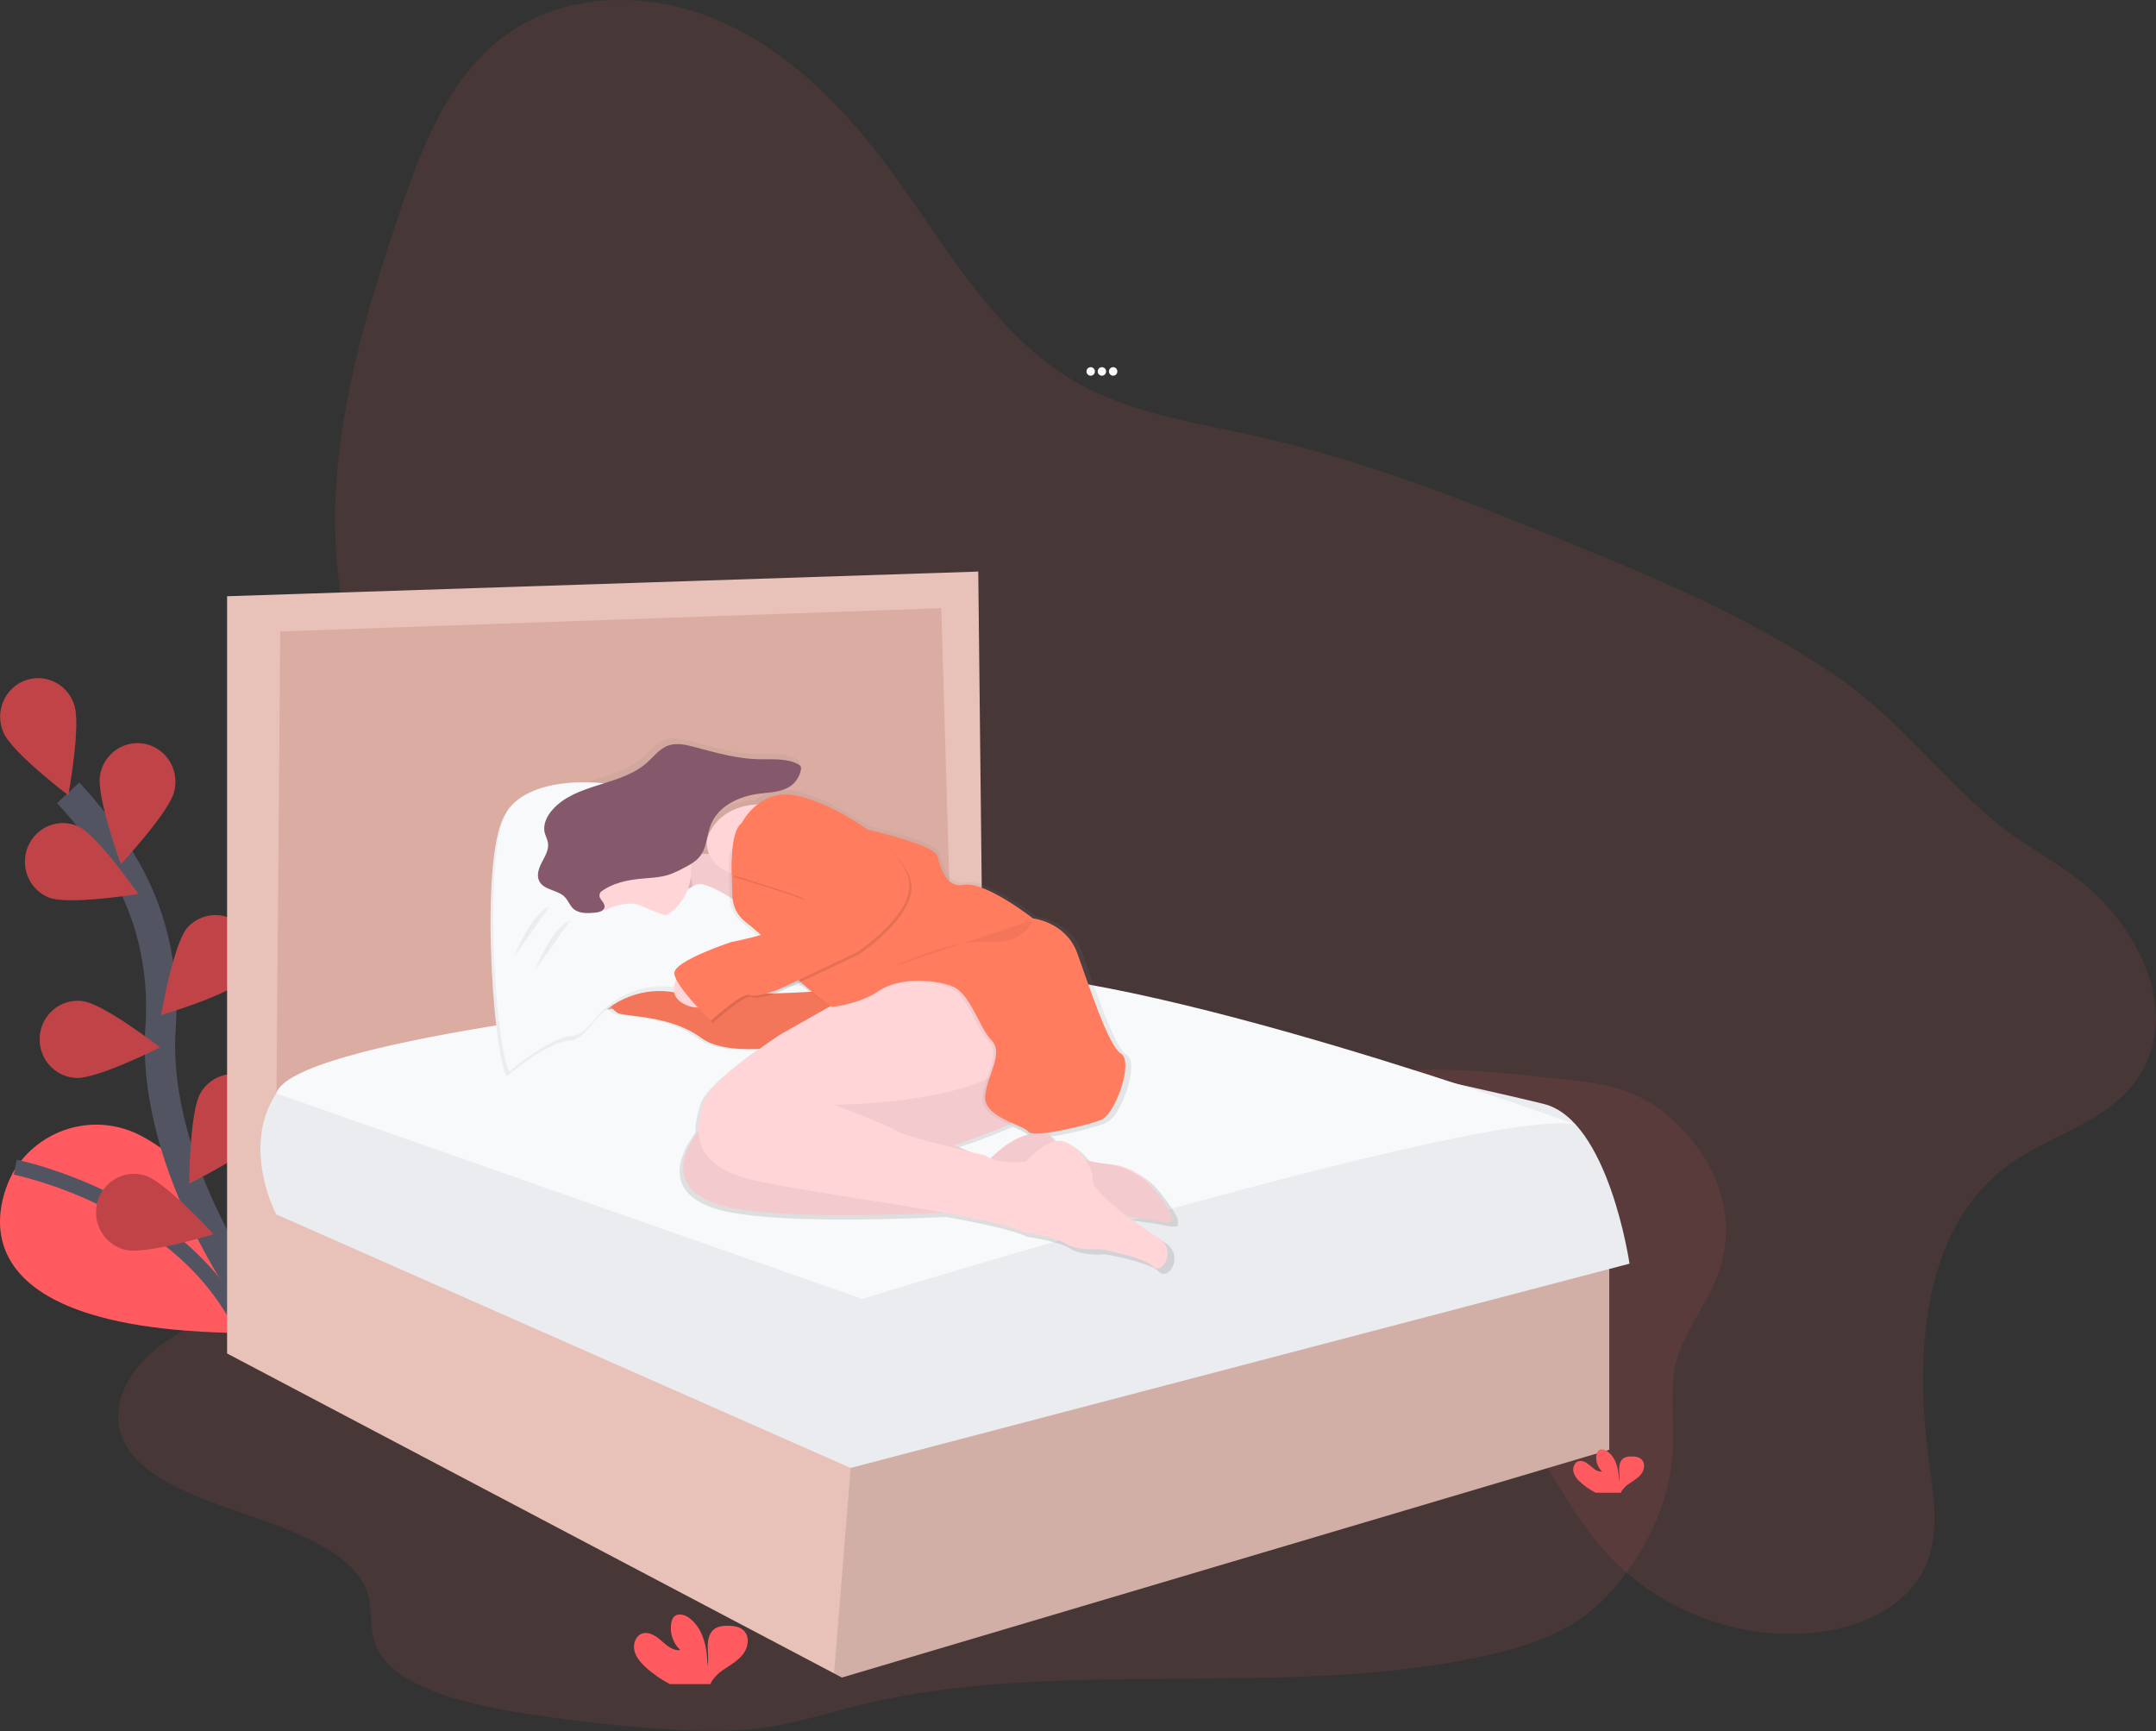 <svg width="142" height="114" viewBox="0 0 142 114" fill="none" xmlns="http://www.w3.org/2000/svg">
<rect x="0" y="0" width="142" height="114" fill="#333333" stroke="none"/>
<g clip-path="url(#clip0)">
<path opacity="0.1" d="M132.125 76.845C126.575 81.034 126.097 89.261 127.051 96.219C127.37 98.548 127.772 101.03 126.804 103.166C125.619 105.777 122.68 107.114 119.872 107.478C114.753 108.141 109.369 106.162 105.856 102.322C102.819 99.004 101.207 94.528 98.079 91.298C92.841 85.894 84.557 85.101 77.126 85.779C71.867 86.258 66.018 87.154 61.772 83.966C58.785 81.721 57.339 77.867 56.99 74.109C56.824 72.295 56.856 70.392 56.05 68.767C55.568 67.801 54.816 67.001 54.018 66.282C46.733 59.718 35.492 59.051 28.573 52.092C23.9 47.392 21.966 40.424 22.072 33.745C22.178 27.067 24.112 20.566 26.236 14.235C27.742 9.74 29.553 4.998 33.373 2.264C37.404 -0.628 42.997 -0.577 47.526 1.437C52.055 3.451 55.658 7.159 58.625 11.176C62.333 16.197 65.455 22.036 70.827 25.138C74.493 27.256 78.774 27.831 82.882 28.757C89.75 30.303 96.341 32.898 102.873 35.552C109.126 38.091 115.406 40.72 120.985 44.557C124.934 47.268 127.69 50.969 131.288 54.02C133.634 56.008 136.462 57.158 138.574 59.448C141.174 62.268 143.128 66.465 141.26 70.227C139.487 73.8 135.069 74.621 132.125 76.845Z" fill="#FF5A5F"/>
<path d="M71.836 24.742C71.989 24.742 72.113 24.616 72.113 24.461C72.113 24.305 71.989 24.18 71.836 24.18C71.683 24.18 71.559 24.305 71.559 24.461C71.559 24.616 71.683 24.742 71.836 24.742Z" fill="#F8F9FA"/>
<path d="M72.575 24.742C72.728 24.742 72.852 24.616 72.852 24.461C72.852 24.305 72.728 24.18 72.575 24.18C72.422 24.18 72.298 24.305 72.298 24.461C72.298 24.616 72.422 24.742 72.575 24.742Z" fill="#F8F9FA"/>
<path d="M73.315 24.742C73.468 24.742 73.592 24.616 73.592 24.461C73.592 24.305 73.468 24.18 73.315 24.18C73.162 24.18 73.038 24.305 73.038 24.461C73.038 24.616 73.162 24.742 73.315 24.742Z" fill="#F8F9FA"/>
<path d="M0.956 77.044C0.956 77.044 -5.702 87.61 16.125 87.791C16.125 87.791 16.446 78.598 9.311 74.811C7.923 74.071 6.317 73.874 4.796 74.257C3.275 74.639 1.945 75.575 1.058 76.887L0.956 77.044Z" fill="#FF5A5F"/>
<path d="M1.006 76.867C1.006 76.867 12.185 79.105 16.125 87.792" stroke="#535461" stroke-miterlimit="10"/>
<path d="M17.1 86.37C17.1 86.37 9.922 76.947 10.577 67.659C10.846 63.761 9.945 59.867 7.863 56.578C6.872 55.022 5.743 53.56 4.49 52.212" stroke="#535461" stroke-width="2" stroke-miterlimit="10"/>
<path d="M4.866 46.358C5.367 47.662 4.496 52.368 4.496 52.368C4.496 52.368 0.717 49.504 0.216 48.2C0.084 47.887 0.015 47.551 0.014 47.21C0.012 46.87 0.078 46.533 0.208 46.219C0.337 45.905 0.528 45.621 0.767 45.384C1.007 45.146 1.292 44.96 1.604 44.836C1.916 44.713 2.249 44.654 2.584 44.664C2.919 44.674 3.248 44.752 3.553 44.894C3.857 45.036 4.13 45.239 4.356 45.49C4.582 45.742 4.755 46.037 4.866 46.358V46.358Z" fill="#FF5A5F"/>
<path d="M11.488 52.058C11.211 53.431 7.961 56.899 7.961 56.899C7.961 56.899 6.32 52.41 6.596 51.032C6.655 50.699 6.779 50.381 6.96 50.097C7.142 49.814 7.378 49.57 7.653 49.38C7.929 49.19 8.24 49.058 8.566 48.992C8.893 48.926 9.229 48.927 9.556 48.995C9.882 49.063 10.192 49.197 10.467 49.388C10.741 49.579 10.976 49.825 11.155 50.11C11.335 50.394 11.457 50.713 11.514 51.046C11.571 51.38 11.562 51.721 11.487 52.051L11.488 52.058Z" fill="#FF5A5F"/>
<path d="M16.066 64.474C15.144 65.516 10.616 66.844 10.616 66.844C10.616 66.844 11.43 62.127 12.35 61.085C12.796 60.595 13.413 60.303 14.068 60.271C14.724 60.24 15.365 60.472 15.854 60.918C16.342 61.363 16.638 61.986 16.678 62.652C16.717 63.317 16.497 63.972 16.066 64.474V64.474Z" fill="#FF5A5F"/>
<path d="M17.446 74.662C16.712 75.848 12.469 77.937 12.469 77.937C12.469 77.937 12.486 73.149 13.221 71.963C13.392 71.674 13.618 71.422 13.886 71.223C14.154 71.024 14.459 70.881 14.782 70.803C15.105 70.725 15.44 70.713 15.768 70.768C16.096 70.823 16.41 70.944 16.691 71.123C16.972 71.303 17.215 71.538 17.406 71.814C17.596 72.091 17.731 72.403 17.801 72.733C17.871 73.063 17.876 73.403 17.815 73.735C17.754 74.067 17.629 74.383 17.446 74.665V74.662Z" fill="#FF5A5F"/>
<path d="M3.171 59.087C4.442 59.633 9.096 58.872 9.096 58.872C9.096 58.872 6.385 54.953 5.115 54.408C4.812 54.278 4.488 54.21 4.159 54.208C3.831 54.206 3.505 54.269 3.201 54.395C2.897 54.521 2.62 54.706 2.387 54.94C2.153 55.175 1.967 55.453 1.839 55.761C1.712 56.068 1.645 56.398 1.643 56.731C1.641 57.065 1.703 57.395 1.827 57.704C1.951 58.013 2.133 58.294 2.364 58.532C2.594 58.769 2.869 58.958 3.171 59.087V59.087Z" fill="#FF5A5F"/>
<path d="M4.939 70.981C6.311 71.117 10.528 68.974 10.528 68.974C10.528 68.974 6.784 66.065 5.412 65.931C5.081 65.89 4.745 65.917 4.424 66.01C4.104 66.103 3.805 66.26 3.545 66.472C3.285 66.685 3.07 66.948 2.911 67.246C2.753 67.544 2.655 67.872 2.624 68.209C2.592 68.546 2.628 68.886 2.728 69.209C2.827 69.532 2.99 69.832 3.206 70.09C3.422 70.349 3.686 70.56 3.984 70.713C4.281 70.866 4.606 70.956 4.939 70.979V70.981Z" fill="#FF5A5F"/>
<path d="M8.215 82.3C9.546 82.667 14.057 81.281 14.057 81.281C14.057 81.281 10.851 77.77 9.52 77.404C9.202 77.31 8.868 77.281 8.538 77.32C8.208 77.358 7.889 77.463 7.6 77.628C7.31 77.793 7.056 78.015 6.852 78.281C6.648 78.546 6.498 78.851 6.412 79.176C6.325 79.502 6.303 79.841 6.347 80.176C6.391 80.51 6.5 80.832 6.668 81.123C6.836 81.413 7.059 81.667 7.325 81.87C7.59 82.072 7.893 82.218 8.215 82.3V82.3Z" fill="#FF5A5F"/>
<path opacity="0.25" d="M4.866 46.358C5.367 47.662 4.496 52.368 4.496 52.368C4.496 52.368 0.717 49.504 0.216 48.2C0.084 47.887 0.015 47.551 0.014 47.21C0.012 46.87 0.078 46.533 0.208 46.219C0.337 45.905 0.528 45.621 0.767 45.384C1.007 45.146 1.292 44.96 1.604 44.836C1.916 44.713 2.249 44.654 2.584 44.664C2.919 44.674 3.248 44.752 3.553 44.894C3.857 45.036 4.13 45.239 4.356 45.49C4.582 45.742 4.755 46.037 4.866 46.358V46.358Z" fill="black"/>
<path opacity="0.25" d="M11.488 52.058C11.211 53.431 7.961 56.899 7.961 56.899C7.961 56.899 6.32 52.41 6.596 51.032C6.655 50.699 6.779 50.381 6.96 50.097C7.142 49.814 7.378 49.57 7.653 49.38C7.929 49.19 8.24 49.058 8.566 48.992C8.893 48.926 9.229 48.927 9.556 48.995C9.882 49.063 10.192 49.197 10.467 49.388C10.741 49.579 10.976 49.825 11.155 50.11C11.335 50.394 11.457 50.713 11.514 51.046C11.571 51.38 11.562 51.721 11.487 52.051L11.488 52.058Z" fill="black"/>
<path opacity="0.25" d="M16.066 64.474C15.144 65.516 10.616 66.844 10.616 66.844C10.616 66.844 11.43 62.127 12.35 61.085C12.796 60.595 13.413 60.303 14.068 60.271C14.724 60.24 15.365 60.472 15.854 60.918C16.342 61.363 16.638 61.986 16.678 62.652C16.717 63.317 16.497 63.972 16.066 64.474V64.474Z" fill="black"/>
<path opacity="0.25" d="M17.446 74.662C16.712 75.848 12.469 77.937 12.469 77.937C12.469 77.937 12.486 73.149 13.221 71.963C13.392 71.674 13.618 71.422 13.886 71.223C14.154 71.024 14.459 70.881 14.782 70.803C15.105 70.725 15.44 70.713 15.768 70.768C16.096 70.823 16.41 70.944 16.691 71.123C16.972 71.303 17.215 71.538 17.406 71.814C17.596 72.091 17.731 72.403 17.801 72.733C17.871 73.063 17.876 73.403 17.815 73.735C17.754 74.067 17.629 74.383 17.446 74.665V74.662Z" fill="black"/>
<path opacity="0.25" d="M3.171 59.087C4.442 59.633 9.096 58.872 9.096 58.872C9.096 58.872 6.385 54.953 5.115 54.408C4.812 54.278 4.488 54.21 4.159 54.208C3.831 54.206 3.505 54.269 3.201 54.395C2.897 54.521 2.62 54.706 2.387 54.94C2.153 55.175 1.967 55.453 1.839 55.761C1.712 56.068 1.645 56.398 1.643 56.731C1.641 57.065 1.703 57.395 1.827 57.704C1.951 58.013 2.133 58.294 2.364 58.532C2.594 58.769 2.869 58.958 3.171 59.087V59.087Z" fill="black"/>
<path opacity="0.25" d="M4.939 70.981C6.311 71.117 10.528 68.974 10.528 68.974C10.528 68.974 6.784 66.065 5.412 65.931C5.081 65.89 4.745 65.917 4.424 66.01C4.104 66.103 3.805 66.26 3.545 66.472C3.285 66.685 3.07 66.948 2.911 67.246C2.753 67.544 2.655 67.872 2.624 68.209C2.592 68.546 2.628 68.886 2.728 69.209C2.827 69.532 2.99 69.832 3.206 70.09C3.422 70.349 3.686 70.56 3.984 70.713C4.281 70.866 4.606 70.956 4.939 70.979V70.981Z" fill="black"/>
<path opacity="0.25" d="M8.215 82.3C9.546 82.667 14.057 81.281 14.057 81.281C14.057 81.281 10.851 77.77 9.52 77.404C9.202 77.31 8.868 77.281 8.538 77.32C8.208 77.358 7.889 77.463 7.6 77.628C7.31 77.793 7.056 78.015 6.852 78.281C6.648 78.546 6.498 78.851 6.412 79.176C6.325 79.502 6.303 79.841 6.347 80.176C6.391 80.51 6.5 80.832 6.668 81.123C6.836 81.413 7.059 81.667 7.325 81.87C7.59 82.072 7.893 82.218 8.215 82.3V82.3Z" fill="black"/>
<path opacity="0.1" d="M62.255 68.279C59.703 68.222 56.962 68.352 54.934 69.371C51.173 71.257 51.679 75.081 49.227 77.735C47.156 79.975 43.197 81.139 39.359 81.881C33.105 83.091 26.546 83.544 20.335 84.844C16.674 85.611 13.039 86.726 10.53 88.633C8.021 90.541 6.896 93.385 8.592 95.642C10.161 97.728 13.617 98.844 16.764 99.925C19.911 101.006 23.245 102.423 24.12 104.676C24.608 105.93 24.245 107.282 24.815 108.519C25.938 110.962 30.143 112.114 33.922 112.738C36.94 113.236 40.007 113.603 43.099 113.829C45.569 114.014 48.096 114.111 50.52 113.752C52.62 113.441 54.563 112.797 56.577 112.301C69.369 109.137 84.082 111.874 97.129 109.195C99.504 108.71 101.84 108.028 103.639 106.912C104.983 106.082 105.977 105.046 106.813 103.97C108.944 101.242 110.111 98.181 110.201 95.113C110.254 93.274 109.932 91.415 110.428 89.603C110.948 87.718 112.335 85.984 113.074 84.129C114.417 80.76 113.477 77.035 110.553 74.119C109.509 73.044 108.229 72.236 106.819 71.761C105.637 71.377 104.315 71.229 103.014 71.079C99.387 70.679 95.713 70.278 92.055 70.503C89.452 70.664 86.904 71.141 84.293 71.227C80.628 71.348 77.758 70.49 74.436 69.683C70.615 68.764 66.316 68.37 62.255 68.279Z" fill="#FF5A5F"/>
<path d="M16.137 40.387V76.88L63.937 67.448L63.024 39.459L16.137 40.387Z" fill="#DBACA2"/>
<path d="M105.99 83.415V95.476L55.45 110.476L54.934 110.204L14.957 89.135V39.266L64.431 37.642L64.736 65.321L62.756 65.941L61.995 40.052L18.458 41.585L18.154 79.084L56.058 95.94L56.088 95.933L105.99 83.415Z" fill="#E8C2B8"/>
<path opacity="0.1" d="M105.99 83.415V95.476L55.45 110.476L54.934 110.204L56.088 95.933L105.99 83.415Z" fill="black"/>
<path d="M45.06 65.901C45.06 65.901 20.591 68.382 18.215 71.974C15.838 75.567 18.194 79.974 18.194 79.974L56.023 96.674L107.324 83.221C107.324 83.221 105.954 73.787 101.692 72.706C97.43 71.624 63.479 64.201 63.479 64.201C63.479 64.201 49.779 63.35 45.06 65.901Z" fill="#EBECF0"/>
<path d="M18.192 72.008L56.782 85.539C56.782 85.539 97.943 72.861 103.774 74.055C103.774 74.055 74.981 63.586 63.479 64.042C54.313 64.404 44.716 65.933 44.716 65.933C44.716 65.933 19.258 68.53 18.192 72.008Z" fill="#F8F9FA"/>
<path d="M77.566 80.713L77.575 80.7V80.691L77.582 80.678V80.668V80.654V80.645V80.63V80.62V80.603V80.594C77.582 80.586 77.582 80.578 77.582 80.57C77.582 80.56 77.582 80.551 77.582 80.541C77.582 80.532 77.582 80.541 77.582 80.532C77.582 80.522 77.582 80.518 77.582 80.511V80.499V80.478V80.465V80.444V80.431V80.409V80.395V80.372V80.36L77.571 80.326L77.558 80.287V80.275L77.547 80.248V80.233L77.537 80.207L77.53 80.191L77.519 80.165L77.511 80.147L77.499 80.121L77.491 80.105L77.476 80.076L77.468 80.061L77.448 80.021L77.424 79.975L77.416 79.96L77.398 79.927L77.389 79.909L77.371 79.879L77.361 79.86L77.343 79.83L77.314 79.785L77.295 79.755L77.283 79.736L77.263 79.704L77.252 79.686L77.225 79.642V79.634L77.191 79.582L77.18 79.567L77.156 79.53L77.143 79.511L77.12 79.478L77.107 79.458L77.084 79.425L77.069 79.403L77.045 79.376L77.03 79.356L77.005 79.32L76.991 79.302L76.958 79.256V79.249L76.919 79.195L76.905 79.175L76.88 79.14L76.862 79.117L76.838 79.084L76.821 79.061L76.796 79.028L76.779 79.006L76.753 78.972L76.736 78.95L76.709 78.915L76.693 78.894L76.661 78.853L76.65 78.84C76.529 78.684 76.404 78.529 76.279 78.379C75.927 77.953 75.496 77.603 75.01 77.347C74.524 77.091 73.993 76.935 73.448 76.887C73.336 76.878 73.22 76.866 73.101 76.851H73.052L72.964 76.838H72.923L72.788 76.819L72.661 76.799L72.617 76.79L72.526 76.774L72.473 76.763L72.391 76.747L72.333 76.735L72.255 76.717L72.196 76.703L72.118 76.684L72.058 76.669L71.981 76.649L71.921 76.632L71.844 76.61C71.441 76.002 70.829 75.46 70.232 75.355C70.068 75.329 69.9 75.338 69.739 75.381L69.711 75.35L69.671 75.303L69.617 75.234L69.582 75.187L69.526 75.107L69.498 75.067C69.47 75.026 69.444 74.984 69.418 74.942C69.339 74.906 69.256 74.879 69.171 74.861C70.36 74.678 71.532 74.398 72.676 74.022C72.731 74.001 72.784 73.973 72.833 73.939L72.857 73.931C73.852 73.562 75.075 69.974 74.215 69.472C73.355 68.97 72.043 64.833 71.273 62.714C70.504 60.595 68.286 60.37 68.286 60.37C68.286 60.37 65.073 57.842 63.625 58.117C62.178 58.393 61.95 56.187 61.815 56.096C61.799 56.082 61.786 56.066 61.776 56.048C61.427 55.492 58.65 54.752 57.153 54.386C55.689 53.308 53.943 52.472 52.531 52.127C52.059 51.997 51.565 51.98 51.086 52.077C50.606 52.174 50.156 52.383 49.769 52.686C46.804 52.839 46.331 55.114 46.331 55.114C46.321 55.425 46.374 55.734 46.487 56.023C46.327 56.025 46.166 56.017 46.007 55.997C46.351 55.42 46.362 54.678 46.618 54.044C47.125 52.788 48.522 52.14 49.842 51.971C50.611 51.873 51.454 51.873 52.061 51.383C52.373 51.129 52.587 50.771 52.663 50.372C52.687 50.286 52.679 50.193 52.641 50.113C52.603 50.06 52.553 50.019 52.495 49.993C51.7 49.562 50.742 49.673 49.839 49.653C48.373 49.62 46.943 49.212 45.525 48.834C44.925 48.675 44.276 48.52 43.696 48.747C43.148 48.96 42.774 49.467 42.335 49.862C40.535 51.474 37.547 51.241 35.946 53.058C35.575 53.48 35.297 54.052 35.432 54.6C35.488 54.824 35.61 55.03 35.649 55.258C35.727 55.708 35.474 56.139 35.261 56.542C35.047 56.944 34.858 57.433 35.059 57.842C35.364 58.467 36.295 58.42 36.778 58.916C37.003 59.146 37.111 59.477 37.345 59.696C37.72 60.047 38.296 60.02 38.804 59.969C39.004 59.95 39.303 59.894 39.414 59.715C39.806 60.09 40.279 60.368 40.796 60.526C41.312 60.684 41.857 60.718 42.389 60.625C42.92 60.533 43.423 60.316 43.858 59.992C44.293 59.669 44.648 59.247 44.895 58.76C45.989 58.685 47.077 58.984 47.984 59.609C48.121 60.018 48.372 60.379 48.707 60.646C49.024 60.898 49.401 61.208 49.782 61.539C48.818 61.797 47.963 61.962 47.963 61.962C47.963 61.962 44.162 63.204 44.162 64.031C44.175 64.18 44.221 64.325 44.296 64.455C44.2 64.661 44.145 64.884 44.136 65.111C43.087 64.931 42.248 64.66 41.814 64.26C41.814 64.26 41.69 64.226 41.5 64.188C41.244 63.856 40.495 62.935 40.049 62.972C39.752 62.997 39.646 63.698 39.608 64.326C39.569 64.36 39.535 64.399 39.506 64.443C39.054 65.132 39.869 66.511 40.412 66.742C40.954 66.972 43.941 66.878 45.978 68.397C46.88 69.07 48.432 69.199 49.873 69.136C48.423 70.176 46.394 71.774 46.112 72.764C45.96 73.29 45.782 73.942 45.792 74.612C44.906 75.803 43.564 78.317 46.882 79.523C49.616 80.515 57.031 80.388 62.313 80.146C64.771 80.586 66.801 81.03 67.652 81.454C67.652 81.454 69.688 81.727 70.504 82.236C71.319 82.745 72.811 82.604 72.811 82.604C72.811 82.604 75.707 83.11 76.341 83.753C76.975 84.396 78.06 82.649 76.704 81.822C76.174 81.5 75.386 80.97 74.622 80.388C75.604 80.506 76.47 80.634 77.021 80.765L77.076 80.777H77.093H77.128H77.148H77.178H77.197H77.225H77.359H77.394H77.405H77.426H77.438H77.456H77.467H77.483H77.493L77.508 80.77H77.518L77.531 80.761H77.538L77.555 80.746L77.566 80.713ZM65.065 76.306C65.065 76.306 64.684 76.218 64.114 76.081L62.983 75.617C62.983 75.617 64.913 75.001 66.701 74.216C67.213 74.444 67.663 74.625 67.776 74.79C67.824 74.845 67.891 74.88 67.963 74.89C67.291 75.059 66.429 75.494 65.417 76.499C65.294 76.445 65.177 76.381 65.065 76.306V76.306ZM51.4 65.227L52.516 64.701C52.759 64.911 53.02 65.11 53.275 65.304C52.663 65.341 51.839 65.382 50.908 65.407C51.193 65.311 51.4 65.227 51.4 65.227Z" fill="url(#paint0_linear)"/>
<path d="M41.889 64.349C41.889 64.349 40.914 63.003 40.383 63.044C39.853 63.085 39.94 65.339 39.94 65.339L41.889 64.349Z" fill="#FFD5D8"/>
<path d="M54.426 65.249C54.426 65.249 44.06 66.105 42.111 64.303C42.111 64.303 40.295 63.808 39.852 64.484C39.408 65.159 40.206 66.508 40.738 66.734C41.27 66.959 44.194 66.87 46.187 68.353C48.18 69.836 53.408 68.626 53.408 68.626L55.578 67.77L54.426 65.249Z" fill="#FF7C5E"/>
<path opacity="0.05" d="M54.426 65.249C54.426 65.249 44.06 66.105 42.111 64.303C42.111 64.303 40.295 63.808 39.852 64.484C39.408 65.159 40.206 66.508 40.738 66.734C41.27 66.959 44.194 66.87 46.187 68.353C48.18 69.836 53.408 68.626 53.408 68.626L55.578 67.77L54.426 65.249Z" fill="black"/>
<path d="M69.267 70.289C69.267 70.289 67.052 68.669 62.489 70.698C57.926 72.727 46.542 73.804 46.542 73.804C46.542 73.804 42.733 77.673 47.079 79.249C51.425 80.825 67.811 79.522 67.811 79.522C67.811 79.522 74.5 79.972 76.582 80.467C77.841 80.767 76.85 79.319 75.863 78.129C75.518 77.712 75.096 77.368 74.62 77.118C74.144 76.867 73.625 76.715 73.091 76.669C71.782 76.556 69.968 76.138 69.138 74.752C69.138 74.752 67.543 73.942 65.151 76.371L62.844 75.419C62.844 75.419 69.178 73.394 69.4 72.044C69.621 70.693 69.267 70.289 69.267 70.289Z" fill="#FFD5D8"/>
<path opacity="0.05" d="M69.267 70.289C69.267 70.289 67.052 68.669 62.489 70.698C57.926 72.727 46.542 73.804 46.542 73.804C46.542 73.804 42.733 77.673 47.079 79.249C51.425 80.825 67.811 79.522 67.811 79.522C67.811 79.522 74.5 79.972 76.582 80.467C77.686 80.729 77.058 79.649 76.227 78.582C75.812 78.046 75.297 77.599 74.712 77.266C74.126 76.933 73.482 76.721 72.815 76.642C71.539 76.494 69.911 76.043 69.139 74.752C69.139 74.752 67.545 73.942 65.153 76.371L62.844 75.419C62.844 75.419 69.178 73.394 69.4 72.044C69.621 70.693 69.267 70.289 69.267 70.289Z" fill="black"/>
<path d="M69.311 63.9C69.311 63.9 66.52 59.397 59.92 63.315L51.458 68.09C51.458 68.09 46.757 71.105 46.319 72.635C45.881 74.164 45.211 76.774 49.819 77.765C54.427 78.755 65.147 80.015 67.406 81.14C67.406 81.14 69.4 81.413 70.197 81.906C70.995 82.398 72.457 82.266 72.457 82.266C72.457 82.266 75.292 82.761 75.913 83.391C76.533 84.022 77.596 82.311 76.267 81.502C74.939 80.693 71.926 78.532 71.969 77.682C72.012 76.832 70.95 75.329 69.926 75.147C68.903 74.964 67.578 76.496 67.578 76.496C67.578 76.496 65.895 76.769 64.876 76.087C64.876 76.087 59.648 74.871 59.116 74.512C58.584 74.153 54.953 72.757 54.953 72.757C54.953 72.757 63.549 72.667 66.071 70.328C66.071 70.328 67.046 69.607 67.843 69.832C67.85 69.839 71.792 68.31 69.311 63.9Z" fill="#FFD5D8"/>
<path d="M44.193 55.439C44.193 55.439 46.718 57.239 48.667 55.439C50.616 53.64 49.51 60.975 49.51 60.975C49.51 60.975 46.808 57.329 42.777 59.715L44.193 55.439Z" fill="#FFD5D8"/>
<path opacity="0.05" d="M44.193 55.439C44.193 55.439 46.718 57.239 48.667 55.439C50.616 53.64 49.51 60.975 49.51 60.975C49.51 60.975 46.808 57.329 42.777 59.715L44.193 55.439Z" fill="black"/>
<path d="M33.384 70.874C33.384 70.874 36.042 68.579 37.548 68.534C37.997 68.521 38.515 68.057 39.026 67.413C39.67 66.599 40.521 65.979 41.486 65.619C42.451 65.258 43.494 65.171 44.504 65.366C45.361 65.527 46.416 65.523 47.696 65.201C52.347 64.031 50.043 61.108 50.043 61.108L48.582 59.849C48.582 59.849 46.589 58.454 45.835 58.544C45.082 58.635 43.133 60.659 42.911 60.434C42.69 60.209 39.987 58.184 39.544 57.644C39.101 57.104 35.555 55.349 36.441 54.854C37.328 54.358 41.8 52.514 40.914 52.154C40.028 51.794 35.243 51.253 33.383 53.503C31.523 55.753 32.452 69.569 33.384 70.874Z" fill="#F8F9FA"/>
<path opacity="0.05" d="M33.384 70.874C33.384 70.874 36.042 68.579 37.548 68.534C37.997 68.521 38.515 68.057 39.026 67.413C39.67 66.599 40.521 65.979 41.486 65.619C42.451 65.258 43.494 65.171 44.504 65.366C45.361 65.527 46.416 65.523 47.696 65.201C52.347 64.031 50.043 61.108 50.043 61.108L48.582 59.849C48.582 59.849 46.589 58.454 45.835 58.544C45.082 58.635 43.133 60.659 42.911 60.434C42.69 60.209 39.987 58.184 39.544 57.644C39.101 57.104 35.555 55.349 36.441 54.854C37.328 54.358 41.8 52.514 40.914 52.154C40.028 51.794 35.243 51.253 33.383 53.503C31.523 55.753 32.452 69.569 33.384 70.874Z" fill="black"/>
<path d="M33.562 70.559C33.562 70.559 36.22 68.264 37.725 68.219C38.174 68.206 38.692 67.742 39.203 67.098C39.847 66.285 40.696 65.665 41.66 65.305C42.623 64.944 43.666 64.856 44.675 65.05C45.532 65.211 46.586 65.207 47.866 64.885C52.517 63.714 50.214 60.791 50.214 60.791L48.753 59.532C48.753 59.532 46.759 58.138 46.006 58.228C45.252 58.318 43.303 60.343 43.082 60.117C42.86 59.892 40.158 57.868 39.715 57.327C39.271 56.787 35.732 55.034 36.616 54.544C37.5 54.054 41.976 52.204 41.09 51.844C40.203 51.484 35.419 50.943 33.559 53.193C31.698 55.443 32.631 69.253 33.562 70.559Z" fill="#F8F9FA"/>
<path d="M46.54 55.349C46.54 55.349 47.25 51.929 52.433 53.279C57.616 54.63 60.185 57.554 60.185 57.554L55.484 59.759L49.725 57.779C49.725 57.779 46.497 57.819 46.54 55.349Z" fill="#FFD5D8"/>
<path opacity="0.05" d="M56.022 54.494C56.022 54.494 61.006 55.585 61.476 56.337C61.486 56.355 61.499 56.37 61.515 56.383C61.65 56.473 61.87 58.633 63.287 58.363C64.704 58.093 67.854 60.568 67.854 60.568C67.854 60.568 70.024 60.793 70.778 62.863C71.531 64.933 72.815 68.984 73.657 69.477C74.5 69.971 73.303 73.482 72.329 73.843C71.355 74.205 67.855 75.059 67.545 74.609C67.234 74.159 64.532 73.663 64.709 72.224C64.887 70.784 65.949 69.434 65.112 68.578C64.275 67.723 63.74 65.473 62.498 65.023C61.257 64.572 59.042 64.437 57.714 65.338C56.386 66.238 54.781 66.278 54.781 66.278C54.781 66.278 52.034 64.658 51.591 63.533C51.292 62.774 49.807 61.505 48.87 60.759C48.624 60.563 48.423 60.315 48.281 60.032C48.14 59.749 48.06 59.439 48.049 59.122C48.01 58.011 47.975 56.374 48.09 56.109C48.268 55.7 50.704 53.274 50.704 53.274L56.022 54.494Z" fill="black"/>
<path d="M56.199 54.408C56.199 54.408 61.184 55.499 61.654 56.251C61.664 56.269 61.677 56.285 61.693 56.297C61.827 56.387 62.047 58.547 63.464 58.277C64.881 58.007 68.031 60.482 68.031 60.482C68.031 60.482 70.201 60.707 70.955 62.777C71.709 64.847 72.993 68.897 73.835 69.391C74.677 69.885 73.48 73.396 72.506 73.757C71.533 74.119 68.032 74.973 67.722 74.523C67.412 74.073 64.709 73.577 64.887 72.138C65.064 70.698 66.126 69.348 65.29 68.492C64.453 67.637 63.917 65.387 62.676 64.937C61.435 64.486 59.22 64.351 57.892 65.252C56.563 66.152 54.813 66.309 54.813 66.309C54.813 66.309 52.222 64.576 51.779 63.452C51.481 62.694 49.995 61.425 49.057 60.678C48.812 60.483 48.611 60.234 48.469 59.952C48.328 59.669 48.248 59.358 48.237 59.041C48.198 57.931 48.163 56.293 48.279 56.029C48.456 55.619 50.892 53.193 50.892 53.193L56.199 54.408Z" fill="#FF7C5E"/>
<path d="M44.724 64.168C44.68 64.213 43.927 65.339 44.813 65.968C45.058 66.151 45.342 66.274 45.641 66.327C45.941 66.381 46.248 66.364 46.54 66.278L44.724 64.168Z" fill="#FFD5D8"/>
<path opacity="0.1" d="M48.973 54.359C48.973 54.359 50.17 51.929 52.734 52.559C55.298 53.189 59.024 55.484 59.91 57.779C60.797 60.074 56.552 62.867 56.552 62.867L51.502 65.252C51.502 65.252 49.952 65.882 49.509 65.661C49.066 65.44 46.939 67.369 46.939 67.369C46.939 67.369 44.547 65.029 44.547 64.219C44.547 63.409 48.269 62.185 48.269 62.185C48.269 62.185 52.702 61.329 52.654 60.475C52.654 60.475 53.408 59.575 53.009 59.304C52.61 59.034 48.335 57.752 48.335 57.752C48.335 57.752 48.18 54.899 48.973 54.359Z" fill="black"/>
<path d="M48.839 54.223C48.839 54.223 50.035 51.793 52.599 52.424C55.163 53.054 58.889 55.349 59.776 57.644C60.662 59.939 56.419 62.73 56.419 62.73L51.369 65.115C51.369 65.115 49.819 65.746 49.376 65.525C48.933 65.304 46.806 67.233 46.806 67.233C46.806 67.233 44.414 64.893 44.414 64.082C44.414 63.272 48.136 62.048 48.136 62.048C48.136 62.048 52.569 61.193 52.522 60.339C52.522 60.339 53.275 59.438 52.876 59.168C52.477 58.898 48.202 57.615 48.202 57.615C48.202 57.615 48.047 54.764 48.839 54.223Z" fill="#FF7C5E"/>
<path opacity="0.1" d="M43.175 59.264C43.893 58.819 44.702 58.547 45.54 58.468C45.783 57.992 45.145 57.474 45.145 56.9C45.145 56.42 44.965 56.237 44.79 55.82C44.156 55.587 44.592 54.987 44.592 54.987L43.175 59.264Z" fill="black"/>
<path d="M42.111 60.794C43.995 60.794 45.522 59.243 45.522 57.329C45.522 55.415 43.995 53.863 42.111 53.863C40.227 53.863 38.699 55.415 38.699 57.329C38.699 59.243 40.227 60.794 42.111 60.794Z" fill="#FFD5D8"/>
<path d="M39.553 58.75C40.315 58.153 41.306 57.952 42.265 57.865C42.864 57.81 43.474 57.791 44.049 57.606C44.38 57.489 44.7 57.344 45.008 57.175C45.419 56.962 45.843 56.738 46.124 56.365C46.562 55.784 46.548 54.979 46.822 54.301C47.318 53.073 48.685 52.437 49.983 52.272C50.736 52.175 51.56 52.175 52.156 51.697C52.462 51.448 52.671 51.098 52.746 50.707C52.77 50.623 52.762 50.533 52.724 50.453C52.687 50.402 52.638 50.362 52.581 50.336C51.802 49.915 50.864 50.024 49.982 50.003C48.546 49.972 47.146 49.571 45.757 49.201C45.169 49.044 44.534 48.894 43.967 49.115C43.43 49.324 43.066 49.821 42.635 50.207C40.872 51.787 37.947 51.557 36.379 53.337C36.017 53.746 35.744 54.309 35.877 54.846C35.932 55.065 36.05 55.266 36.089 55.489C36.166 55.93 35.919 56.353 35.709 56.746C35.5 57.139 35.317 57.619 35.512 58.019C35.811 58.63 36.721 58.585 37.195 59.07C37.415 59.295 37.52 59.615 37.749 59.834C38.117 60.178 38.68 60.15 39.177 60.107C39.446 60.081 39.885 59.991 39.809 59.625C39.744 59.297 39.318 59.157 39.553 58.75Z" fill="#85596B"/>
<path d="M38.362 60.82C38.362 60.82 40.688 59.047 42.15 59.628C43.611 60.209 44.01 60.529 44.941 60.174C45.871 59.819 46.269 60.894 46.269 60.894L40.472 62.594L38.362 60.82Z" fill="#F8F9FA"/>
<path opacity="0.05" d="M35.223 63.922C35.223 63.922 36.287 61.131 37.571 60.591Z" fill="black"/>
<path opacity="0.05" d="M33.849 63.021C33.849 63.021 34.913 60.231 36.197 59.69Z" fill="black"/>
<path opacity="0.05" d="M58.746 63.696C58.746 63.696 62.507 61.852 65.036 62.032C67.565 62.212 68.004 60.592 68.004 60.592" fill="black"/>
<path d="M42.476 109.753C42.163 109.457 41.869 109.107 41.778 108.683C41.686 108.259 41.865 107.748 42.265 107.591C42.712 107.417 43.192 107.728 43.555 108.051C43.917 108.375 44.334 108.733 44.808 108.665C44.563 108.44 44.381 108.155 44.278 107.837C44.174 107.519 44.154 107.179 44.218 106.851C44.239 106.715 44.295 106.588 44.382 106.482C44.63 106.209 45.082 106.328 45.379 106.541C46.319 107.223 46.587 108.523 46.594 109.699C46.69 109.275 46.609 108.833 46.612 108.398C46.614 107.963 46.731 107.481 47.092 107.246C47.318 107.123 47.571 107.063 47.826 107.072C48.252 107.055 48.726 107.099 49.016 107.415C49.377 107.808 49.285 108.467 48.969 108.9C48.653 109.332 48.176 109.604 47.737 109.903C47.385 110.116 47.084 110.408 46.857 110.755C46.831 110.804 46.809 110.855 46.792 110.908H44.125C43.527 110.6 42.972 110.212 42.476 109.753V109.753Z" fill="#FF5A5F"/>
<path d="M104.064 97.589C103.856 97.417 103.705 97.185 103.63 96.923C103.574 96.659 103.685 96.342 103.934 96.241C104.212 96.133 104.51 96.328 104.739 96.528C104.969 96.727 105.223 96.952 105.519 96.91C105.367 96.77 105.253 96.592 105.189 96.395C105.124 96.197 105.112 95.986 105.152 95.781C105.165 95.697 105.2 95.618 105.254 95.552C105.408 95.384 105.689 95.457 105.874 95.589C106.463 96.009 106.627 96.817 106.631 97.552C106.69 97.289 106.64 97.013 106.641 96.743C106.643 96.473 106.715 96.173 106.941 96.028C107.081 95.952 107.239 95.914 107.398 95.919C107.666 95.909 107.956 95.937 108.138 96.133C108.362 96.377 108.304 96.787 108.108 97.056C107.912 97.324 107.615 97.494 107.343 97.679C107.123 97.812 106.936 97.993 106.796 98.21C106.779 98.24 106.766 98.271 106.756 98.304H105.089C104.717 98.114 104.372 97.873 104.064 97.589Z" fill="#FF5A5F"/>
</g>
<defs>
<linearGradient id="paint0_linear" x1="56.298" y1="83.892" x2="56.298" y2="48.632" gradientUnits="userSpaceOnUse">
<stop stop-color="#808080" stop-opacity="0.25"/>
<stop offset="0.54" stop-color="#808080" stop-opacity="0.12"/>
<stop offset="1" stop-color="#808080" stop-opacity="0.1"/>
</linearGradient>
<clipPath id="clip0">
<rect width="142" height="114" fill="white"/>
</clipPath>
</defs>
</svg>
